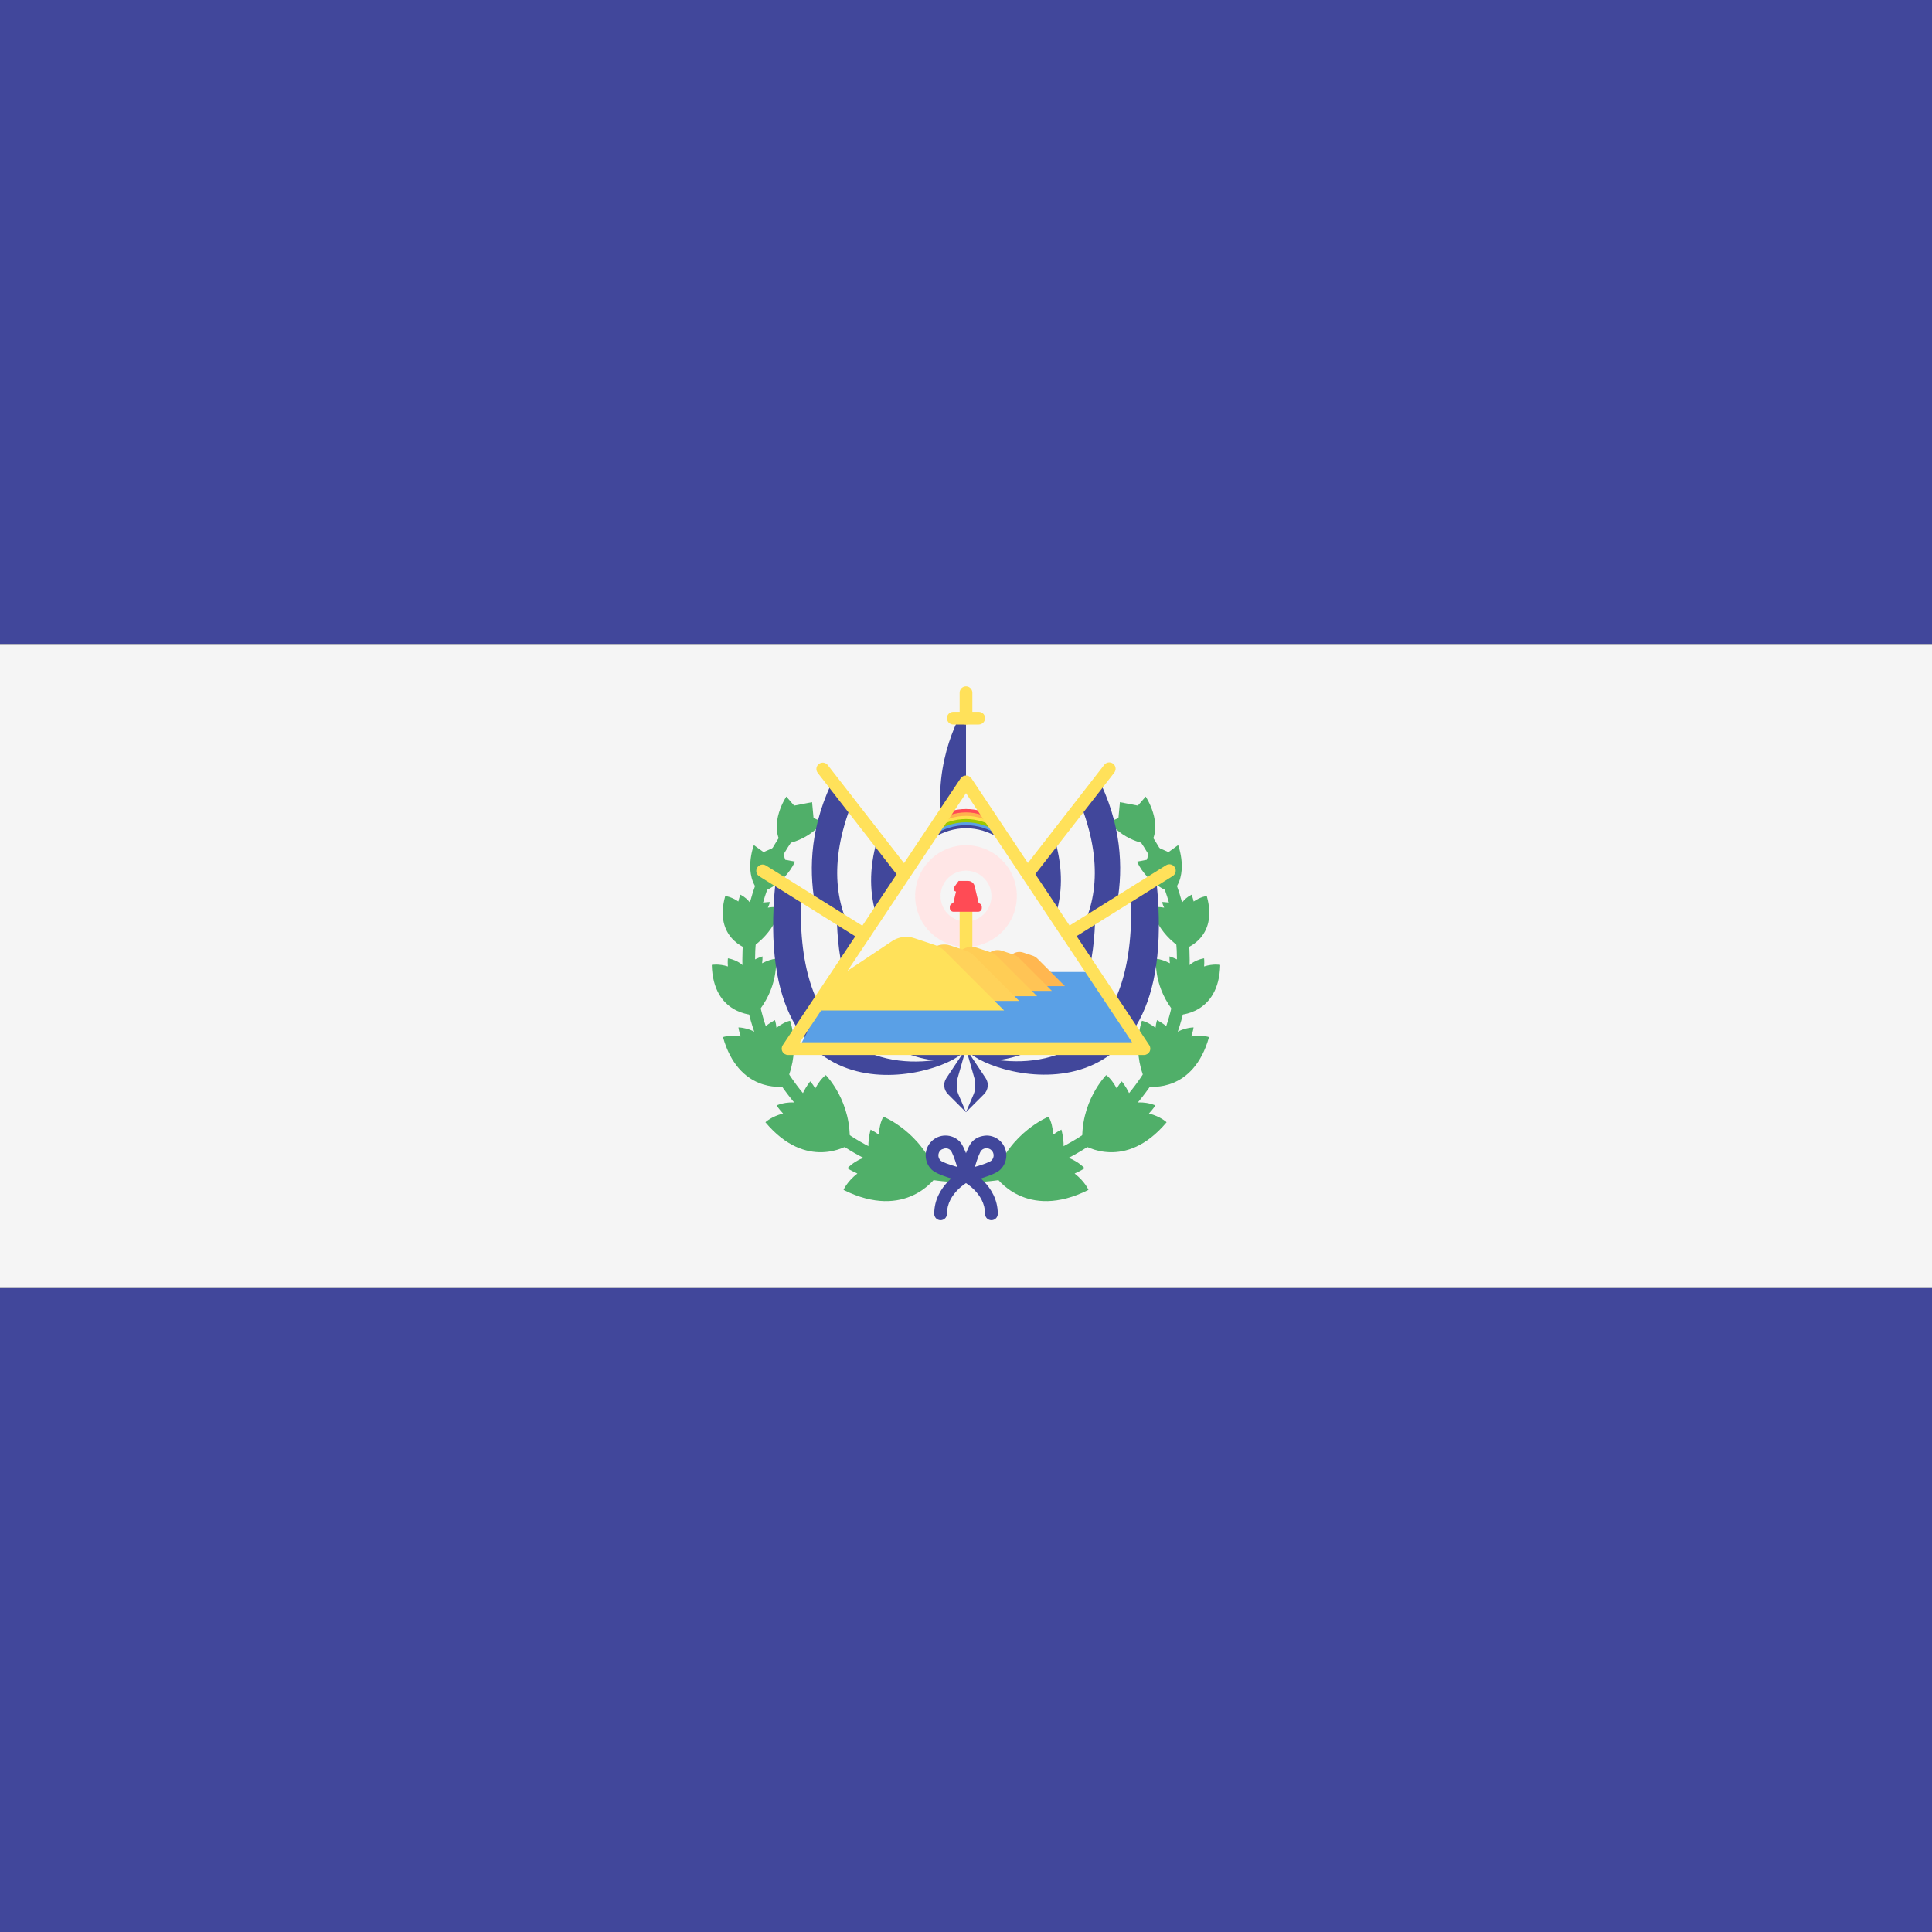<svg xmlns="http://www.w3.org/2000/svg" xmlns:xlink="http://www.w3.org/1999/xlink" id="Layer_1" x="0" y="0" version="1.1" viewBox="0 0 512 512" xml:space="preserve" style="enable-background:new 0 0 512 512"><rect x="0" y="0" width="512" height="512" fill="#333333" stroke="none"/><g><rect style="fill:#41479b" width="512" height="170.67"/><rect style="fill:#41479b" width="512" height="170.67" y="341.33"/></g><rect style="fill:#f5f5f5" width="512" height="170.67" y="170.67"/><g><path style="fill:#50af69" d="M255.678,313.332c-32.503,0-58.947-26.444-58.947-58.947c0-13.885,4.921-27.368,13.859-37.97 l2.576,2.171c-8.426,9.993-13.066,22.707-13.066,35.799c0,30.645,24.933,55.579,55.579,55.579L255.678,313.332L255.678,313.332z"/><path style="fill:#50af69" d="M234.115,295.927c-0.736,1.256-1.099,2.98-1.26,4.732c-0.666-0.479-1.37-0.924-2.138-1.298 c0,0-1.158,4.081-0.252,7.02c0,0-3.072,0.381-5.892,3.21c0,0,0.972,0.688,2.641,1.404c-2.801,2.186-3.665,4.346-3.665,4.346 c16.53,8.265,24.452-3.265,24.796-3.782C244.296,300.004,234.115,295.927,234.115,295.927z"/><path style="fill:#50af69" d="M248.345,311.56c0.01,0.029,0.023,0.055,0.033,0.084v-0.132 C248.379,311.512,248.353,311.548,248.345,311.56z"/><path style="fill:#50af69" d="M218.85,284.909c-1.08,0.79-2.016,2.111-2.792,3.528c-0.386-0.647-0.817-1.28-1.328-1.876 c0,0-2.469,3.017-2.779,5.826c0,0-2.729-0.802-6.141,0.552c0,0,0.568,0.935,1.713,2.149c-3.16,0.818-4.679,2.324-4.679,2.324 c10.912,13.012,21.807,6.189,22.286,5.879C225.943,292.069,218.85,284.909,218.85,284.909z"/><path style="fill:#50af69" d="M225.13,303.291c-0.002,0.028-0.001,0.054-0.003,0.083l0.048-0.112 C225.176,303.262,225.141,303.284,225.13,303.291z"/><path style="fill:#50af69" d="M209.379,270.507c-1.18,0.248-2.438,0.987-3.601,1.863c-0.077-0.675-0.197-1.354-0.396-2.033 c0,0-3.146,1.563-4.442,3.755c0,0-1.944-1.67-5.249-1.822c0,0,0.12,0.979,0.611,2.4c-2.899-0.499-4.704,0.175-4.704,0.175 c4.142,14.731,15.618,13.164,16.127,13.087C212.551,279.016,209.379,270.507,209.379,270.507z"/><path style="fill:#50af69" d="M207.726,287.933c-0.012,0.022-0.021,0.044-0.033,0.067l0.081-0.074 C207.774,287.926,207.738,287.931,207.726,287.933z"/><path style="fill:#50af69" d="M205.63,254.09c-1.119,0.073-2.421,0.561-3.669,1.181c0.086-0.595,0.133-1.199,0.11-1.811 c0,0-3.19,0.976-4.859,2.721c0,0-1.367-1.684-4.306-2.216c0,0-0.117,0.864-0.001,2.156c-2.495-0.783-4.274-0.417-4.274-0.417 c0.348,13.282,11.037,13.31,11.513,13.305C206.533,261.856,205.63,254.09,205.63,254.09z"/><path style="fill:#50af69" d="M200.145,269.008c-0.016,0.018-0.029,0.036-0.045,0.054l0.09-0.054 C200.189,269.008,200.155,269.008,200.145,269.008z"/><path style="fill:#50af69" d="M206.872,240.496c-0.957-0.228-2.176-0.156-3.383,0.042c0.226-0.477,0.422-0.971,0.561-1.491 c0,0-2.928-0.007-4.78,1.025c0,0-0.711-1.766-3.039-2.973c0,0-0.321,0.694-0.559,1.809c-1.89-1.303-3.477-1.456-3.477-1.456 c-3.144,11.231,5.815,14.02,6.215,14.139C205.621,247.244,206.872,240.496,206.872,240.496z"/><path style="fill:#50af69" d="M198.411,251.59c-0.018,0.011-0.033,0.023-0.052,0.034l0.089-0.022 C198.449,251.602,198.42,251.593,198.411,251.59z"/><path style="fill:#50af69" d="M199.782,223.962c0,0-3.053,8,1.684,12.632c0,0,6.175-1.825,9.228-8.246l-2.596-0.491l-1.333-4 l-4.421,1.965L199.782,223.962z"/><path style="fill:#50af69" d="M208.383,211.104c0,0-4.785,7.101-1.221,12.685c0,0,6.428-0.378,10.856-5.941l-2.418-1.067 l-0.393-4.198l-4.751,0.912L208.383,211.104z"/><path style="fill:#50af69" d="M256.322,313.332v-3.368c30.646,0,55.579-24.934,55.579-55.579c0-13.092-4.64-25.806-13.066-35.799 l2.576-2.171c8.938,10.602,13.859,24.086,13.859,37.97C315.27,286.888,288.826,313.332,256.322,313.332z"/><path style="fill:#50af69" d="M277.885,295.927c0.736,1.256,1.099,2.98,1.26,4.732c0.666-0.479,1.371-0.924,2.138-1.298 c0,0,1.158,4.081,0.252,7.02c0,0,3.072,0.381,5.892,3.21c0,0-0.972,0.688-2.641,1.404c2.801,2.186,3.665,4.346,3.665,4.346 c-16.53,8.265-24.452-3.265-24.796-3.782C267.704,300.004,277.885,295.927,277.885,295.927z"/><path style="fill:#50af69" d="M263.655,311.56c-0.01,0.029-0.023,0.055-0.033,0.084v-0.132 C263.621,311.512,263.647,311.548,263.655,311.56z"/><path style="fill:#50af69" d="M293.15,284.909c1.08,0.79,2.016,2.111,2.792,3.528c0.386-0.647,0.817-1.28,1.328-1.876 c0,0,2.469,3.017,2.779,5.826c0,0,2.729-0.802,6.141,0.552c0,0-0.568,0.935-1.713,2.149c3.16,0.818,4.679,2.324,4.679,2.324 c-10.912,13.012-21.807,6.189-22.286,5.879C286.057,292.069,293.15,284.909,293.15,284.909z"/><path style="fill:#50af69" d="M286.87,303.291c0.002,0.028,0.001,0.054,0.003,0.083l-0.048-0.112 C286.824,303.262,286.859,303.284,286.87,303.291z"/><path style="fill:#50af69" d="M302.621,270.507c1.18,0.248,2.438,0.987,3.601,1.863c0.077-0.675,0.197-1.354,0.396-2.033 c0,0,3.146,1.563,4.442,3.755c0,0,1.944-1.67,5.249-1.822c0,0-0.12,0.979-0.611,2.4c2.899-0.499,4.704,0.175,4.704,0.175 c-4.142,14.731-15.618,13.164-16.127,13.087C299.449,279.016,302.621,270.507,302.621,270.507z"/><path style="fill:#50af69" d="M304.274,287.933c0.012,0.022,0.021,0.044,0.033,0.067l-0.081-0.074 C304.226,287.926,304.262,287.931,304.274,287.933z"/><path style="fill:#50af69" d="M306.37,254.09c1.119,0.073,2.421,0.561,3.669,1.181c-0.086-0.595-0.133-1.199-0.11-1.811 c0,0,3.19,0.976,4.859,2.721c0,0,1.367-1.684,4.306-2.216c0,0,0.117,0.864,0.001,2.156c2.495-0.783,4.274-0.417,4.274-0.417 c-0.348,13.282-11.037,13.31-11.513,13.305C305.467,261.856,306.37,254.09,306.37,254.09z"/><path style="fill:#50af69" d="M311.855,269.008c0.016,0.018,0.029,0.036,0.045,0.054l-0.09-0.054 C311.811,269.008,311.845,269.008,311.855,269.008z"/><path style="fill:#50af69" d="M305.128,240.496c0.957-0.228,2.176-0.156,3.383,0.042c-0.226-0.477-0.422-0.971-0.561-1.491 c0,0,2.928-0.007,4.78,1.025c0,0,0.711-1.766,3.039-2.973c0,0,0.321,0.694,0.559,1.809c1.89-1.303,3.477-1.456,3.477-1.456 c3.144,11.231-5.815,14.02-6.215,14.139C306.379,247.244,305.128,240.496,305.128,240.496z"/><path style="fill:#50af69" d="M313.589,251.59c0.018,0.011,0.033,0.023,0.052,0.034l-0.089-0.022 C313.551,251.602,313.58,251.593,313.589,251.59z"/><path style="fill:#50af69" d="M312.218,223.962c0,0,3.053,8-1.684,12.632c0,0-6.175-1.825-9.228-8.246l2.596-0.491l1.333-4 l4.421,1.965L312.218,223.962z"/><path style="fill:#50af69" d="M303.617,211.104c0,0,4.785,7.101,1.221,12.685c0,0-6.428-0.378-10.856-5.941l2.418-1.067 l0.393-4.198l4.751,0.912L303.617,211.104z"/></g><path style="fill:#41479b" d="M256,277.895l-5.207,7.811c-0.889,1.334-0.714,3.111,0.42,4.244l4.787,4.787l4.787-4.787 c1.134-1.134,1.31-2.91,0.42-4.244L256,277.895z"/><path style="fill:#f5f5f5" d="M258.219,285.706L256,277.895l-2.219,7.811c-0.379,1.334-0.304,3.11,0.179,4.244l2.04,4.787 l2.04-4.787C258.523,288.816,258.598,287.039,258.219,285.706z"/><g><path style="fill:#41479b" d="M256,208v-21.053c0,0-8,11.509-6.737,28.351"/><path style="fill:#41479b" d="M220.123,208.072c-11.572,25.116,0.298,45.784,2.79,49.674c0.066,0.104,16.526-26.522,16.526-26.522 L220.123,208.072"/></g><path style="fill:#f5f5f5" d="M232.306,242.742c-1.825-5.686-2.09-12.324,0.102-19.943l-7.161-8.584 c-5.885,15.855-3.449,27.563,2.44,35.962C229.134,247.854,230.74,245.268,232.306,242.742z"/><path style="fill:#ffe15a" d="M239.16,232.628c-0.502,0-0.998-0.224-1.331-0.651l-21.12-27.155 c-0.572-0.734-0.439-1.793,0.294-2.362c0.738-0.572,1.793-0.438,2.363,0.296l21.12,27.155c0.572,0.734,0.439,1.793-0.294,2.362 C239.885,232.513,239.52,232.628,239.16,232.628z"/><path style="fill:#41479b" d="M205.474,234.172c-6.737,67.368,47.158,50.526,50.526,43.789l-33.684-16.842l6.737-13.474 L205.474,234.172"/><path style="fill:#f5f5f5" d="M221.761,241.923l-9.388-5.633c-2.112,40.032,19.266,46.699,35.033,44.713 C234.622,279.287,221.851,269.848,221.761,241.923z"/><path style="fill:#ffe15a" d="M229.049,249.326c-0.304,0-0.613-0.082-0.891-0.257l-26.946-16.839 c-0.788-0.493-1.028-1.533-0.535-2.319c0.492-0.793,1.53-1.033,2.321-0.536l26.946,16.839c0.788,0.493,1.028,1.533,0.535,2.319 C230.16,249.046,229.61,249.326,229.049,249.326z"/><path style="fill:#41479b" d="M291.877,208.006c11.572,25.116-0.298,45.784-2.79,49.674c-0.067,0.104-16.526-26.522-16.526-26.522 L291.877,208.006"/><path style="fill:#f5f5f5" d="M279.694,242.675c1.825-5.686,2.09-12.324-0.102-19.943l7.161-8.584 c5.885,15.855,3.449,27.563-2.44,35.962C282.866,247.787,281.26,245.201,279.694,242.675z"/><path style="fill:#ffe15a" d="M272.84,232.563c-0.36,0-0.725-0.115-1.033-0.355c-0.734-0.569-0.867-1.628-0.294-2.362l21.12-27.155 c0.572-0.734,1.628-0.865,2.363-0.296c0.734,0.569,0.867,1.628,0.294,2.362l-21.12,27.155 C273.839,232.339,273.342,232.563,272.84,232.563z"/><path style="fill:#41479b" d="M306.526,234.105c6.737,67.368-47.158,50.526-50.526,43.789l33.684-16.842l-6.737-13.474 L306.526,234.105"/><path style="fill:#f5f5f5" d="M290.239,241.856l9.388-5.633c2.112,40.032-19.266,46.699-35.033,44.713 C277.378,279.221,290.149,269.782,290.239,241.856z"/><path style="fill:#ffe15a" d="M282.951,249.26c-0.561,0-1.11-0.28-1.429-0.793c-0.493-0.786-0.253-1.826,0.535-2.319l26.946-16.839 c0.791-0.497,1.829-0.257,2.321,0.536c0.493,0.786,0.253,1.826-0.535,2.319l-26.946,16.839 C283.564,249.178,283.255,249.26,282.951,249.26z"/><circle style="fill:#ffe6e6" cx="256" cy="237.47" r="13.474"/><circle style="fill:#f5f5f5" cx="256" cy="237.47" r="6.737"/><path style="fill:#ffe15a" d="M256,259.368c-0.931,0-1.684-0.753-1.684-1.684v-20.211c0-0.931,0.753-1.684,1.684-1.684 s1.684,0.753,1.684,1.684v20.211C257.684,258.615,256.931,259.368,256,259.368z"/><polygon style="fill:#5aa0e6" points="302.035 277.614 211.789 277.614 222.316 257.584 289.965 257.584"/><path style="fill:#ffb750" d="M258.741,261.333h23.47l-7.301-7.301c-0.344-0.344-0.762-0.602-1.223-0.756l-2.541-0.847 c-0.916-0.305-1.922-0.171-2.725,0.365l-8.115,5.41L258.741,261.333z"/><path style="fill:#ffc455" d="M250.76,262.596h28.012l-8.714-8.714c-0.41-0.41-0.91-0.719-1.46-0.902l-3.033-1.011 c-1.093-0.364-2.294-0.204-3.253,0.436l-9.685,6.457L250.76,262.596z"/><path style="fill:#ffcd55" d="M241.015,264h33.827l-10.523-10.523c-0.495-0.495-1.099-0.868-1.763-1.09l-3.663-1.221 c-1.32-0.44-2.77-0.246-3.928,0.526l-11.695,7.797L241.015,264z"/><path style="fill:#ffd25a" d="M231.373,265.263h38.732l-12.049-12.049c-0.567-0.567-1.258-0.994-2.019-1.248l-4.194-1.398 c-1.512-0.504-3.172-0.282-4.498,0.602l-13.391,8.928L231.373,265.263z"/><path style="fill:#ffe15a" d="M215.579,267.789h50.526l-15.718-15.718c-0.74-0.74-1.641-1.297-2.633-1.627l-5.471-1.824 c-1.972-0.657-4.138-0.367-5.867,0.786l-17.469,11.646L215.579,267.789z"/><g><path style="fill:#ff4b55" d="M259.636,240.495h-7.283l1.677-7.032h2.531c0.82,0,1.532,0.563,1.723,1.36L259.636,240.495z"/><path style="fill:#ff4b55" d="M259.217,241.625h-6.538c-0.535,0-0.969-0.434-0.969-0.969v-0.323c0-0.535,0.434-0.969,0.969-0.969 h6.538c0.535,0,0.969,0.434,0.969,0.969v0.323C260.185,241.191,259.752,241.625,259.217,241.625z"/><path style="fill:#ff4b55" d="M254.895,236.666l-1.636-0.414c-0.493-0.125-0.707-0.705-0.413-1.12l1.183-1.668L254.895,236.666z"/></g><path style="fill:#41479b" d="M247.598,220.171c-0.08,0.619-0.159,1.237-0.239,1.856c2.617-1.588,5.506-2.542,8.641-2.541 c3.135,0.003,6.023,0.95,8.641,2.541c-0.08-0.619-0.159-1.238-0.239-1.856c-2.604-1.359-5.406-2.14-8.402-2.138 C253.005,218.032,250.202,218.811,247.598,220.171z"/><path style="fill:#5aa0e6" d="M247.702,219.364c-0.08,0.619-0.16,1.237-0.239,1.856c2.589-1.592,5.442-2.546,8.537-2.549 c3.095,0.003,5.949,0.957,8.537,2.549c-0.08-0.619-0.159-1.238-0.239-1.856c-2.575-1.369-5.341-2.144-8.298-2.146 C253.043,217.22,250.277,217.998,247.702,219.364z"/><path style="fill:#9bc800" d="M247.798,218.619c-0.08,0.619-0.16,1.237-0.239,1.856c2.563-1.597,5.383-2.559,8.441-2.557 c3.059,0,5.878,0.96,8.441,2.557c-0.08-0.619-0.16-1.237-0.239-1.856c-2.547-1.368-5.28-2.153-8.202-2.154 C253.079,216.464,250.346,217.25,247.798,218.619z"/><path style="fill:#ffe14e" d="M247.908,217.766c-0.08,0.619-0.16,1.238-0.239,1.856c2.533-1.602,5.315-2.566,8.331-2.565 c3.016,0.003,5.798,0.962,8.331,2.565c-0.08-0.619-0.16-1.237-0.239-1.856c-2.517-1.374-5.211-2.161-8.092-2.162 C253.12,215.605,250.425,216.392,247.908,217.766z"/><path style="fill:#ffb14e" d="M248.016,216.929c-0.08,0.619-0.16,1.237-0.239,1.856c2.504-1.607,5.247-2.573,8.223-2.574 c2.975,0.004,5.719,0.964,8.223,2.574c-0.08-0.619-0.16-1.237-0.239-1.856c-2.486-1.377-5.143-2.169-7.984-2.171 C253.16,214.761,250.502,215.549,248.016,216.929z"/><path style="fill:#ff4b55" d="M248.062,216.572c-0.056,0.433-0.112,0.867-0.167,1.3c2.471-1.609,5.175-2.584,8.105-2.583 c2.93-0.002,5.634,0.972,8.105,2.583c-0.056-0.433-0.112-0.867-0.167-1.3c-2.473-1.379-5.115-2.173-7.938-2.174 C253.177,214.394,250.535,215.189,248.062,216.572z"/><g><path style="fill:#ffe15a" d="M303.158,279.579h-94.316c-0.622,0-1.192-0.342-1.485-0.888c-0.293-0.549-0.26-1.214,0.084-1.73 l47.158-70.737c0.625-0.934,2.178-0.934,2.803,0l47.158,70.737c0.344,0.516,0.377,1.181,0.084,1.73 C304.35,279.237,303.78,279.579,303.158,279.579z M211.988,276.211h88.023L256,210.194L211.988,276.211z"/><path style="fill:#ffe15a" d="M256,192c-0.931,0-1.684-0.753-1.684-1.684v-6.737c0-0.931,0.753-1.684,1.684-1.684 s1.684,0.753,1.684,1.684v6.737C257.684,191.247,256.931,192,256,192z"/><path style="fill:#ffe15a" d="M259.368,192h-6.737c-0.931,0-1.684-0.753-1.684-1.684s0.753-1.684,1.684-1.684h6.737 c0.931,0,1.684,0.753,1.684,1.684C261.053,191.247,260.299,192,259.368,192z"/></g><g><path style="fill:#41479b" d="M256,313.263c-0.122,0-0.245-0.013-0.365-0.039c-1.648-0.368-7.15-1.688-8.771-3.296 c-2.059-2.046-2.072-5.385-0.028-7.447c0.992-0.997,2.311-1.549,3.717-1.553h0.018c1.4,0,2.715,0.543,3.709,1.53 c1.622,1.612,2.984,7.099,3.362,8.743c0.13,0.563-0.039,1.155-0.446,1.566C256.875,313.089,256.444,313.263,256,313.263z M250.571,304.296c-0.447,0.148-0.987,0.201-1.345,0.559c-0.735,0.74-0.73,1.944,0.012,2.681c0.408,0.398,2.229,1.086,4.411,1.707 c-0.638-2.174-1.339-3.99-1.742-4.398l1.186-1.194l-1.188,1.194C251.548,304.49,251.074,304.296,250.571,304.296z"/><path style="fill:#41479b" d="M256,313.263c-0.444,0-0.875-0.174-1.196-0.497c-0.406-0.411-0.576-1.003-0.446-1.566 c0.378-1.645,1.74-7.132,3.362-8.743l0,0c0.998-0.99,2.188-1.441,3.727-1.53c1.406,0.003,2.725,0.556,3.715,1.553 c2.046,2.063,2.033,5.401-0.025,7.444c-1.623,1.612-7.125,2.931-8.773,3.299C256.245,313.25,256.122,313.263,256,313.263z M258.908,303.651l1.186,1.194c-0.403,0.408-1.104,2.224-1.742,4.398c2.183-0.622,4.003-1.309,4.413-1.711 c0.74-0.734,0.745-1.938,0.008-2.678c-0.355-0.359-0.831-0.559-1.337-0.559h-0.007c-0.503,0-0.977,0.194-1.334,0.549 L258.908,303.651z M258.908,303.651h0.033H258.908z"/><path style="fill:#41479b" d="M249.263,323.368c-0.931,0-1.684-0.753-1.684-1.684c0-7.691,7.355-11.454,7.668-11.612 c0.837-0.418,1.839-0.076,2.255,0.75c0.418,0.829,0.084,1.839-0.743,2.26c-0.059,0.03-5.811,3.016-5.811,8.602 C250.947,322.615,250.194,323.368,249.263,323.368z"/><path style="fill:#41479b" d="M262.737,323.368c-0.931,0-1.684-0.753-1.684-1.684c0-5.586-5.752-8.572-5.811-8.602 c-0.827-0.421-1.161-1.431-0.743-2.26c0.419-0.826,1.421-1.168,2.255-0.75c0.313,0.158,7.668,3.921,7.668,11.612 C264.421,322.615,263.668,323.368,262.737,323.368z"/></g></svg>